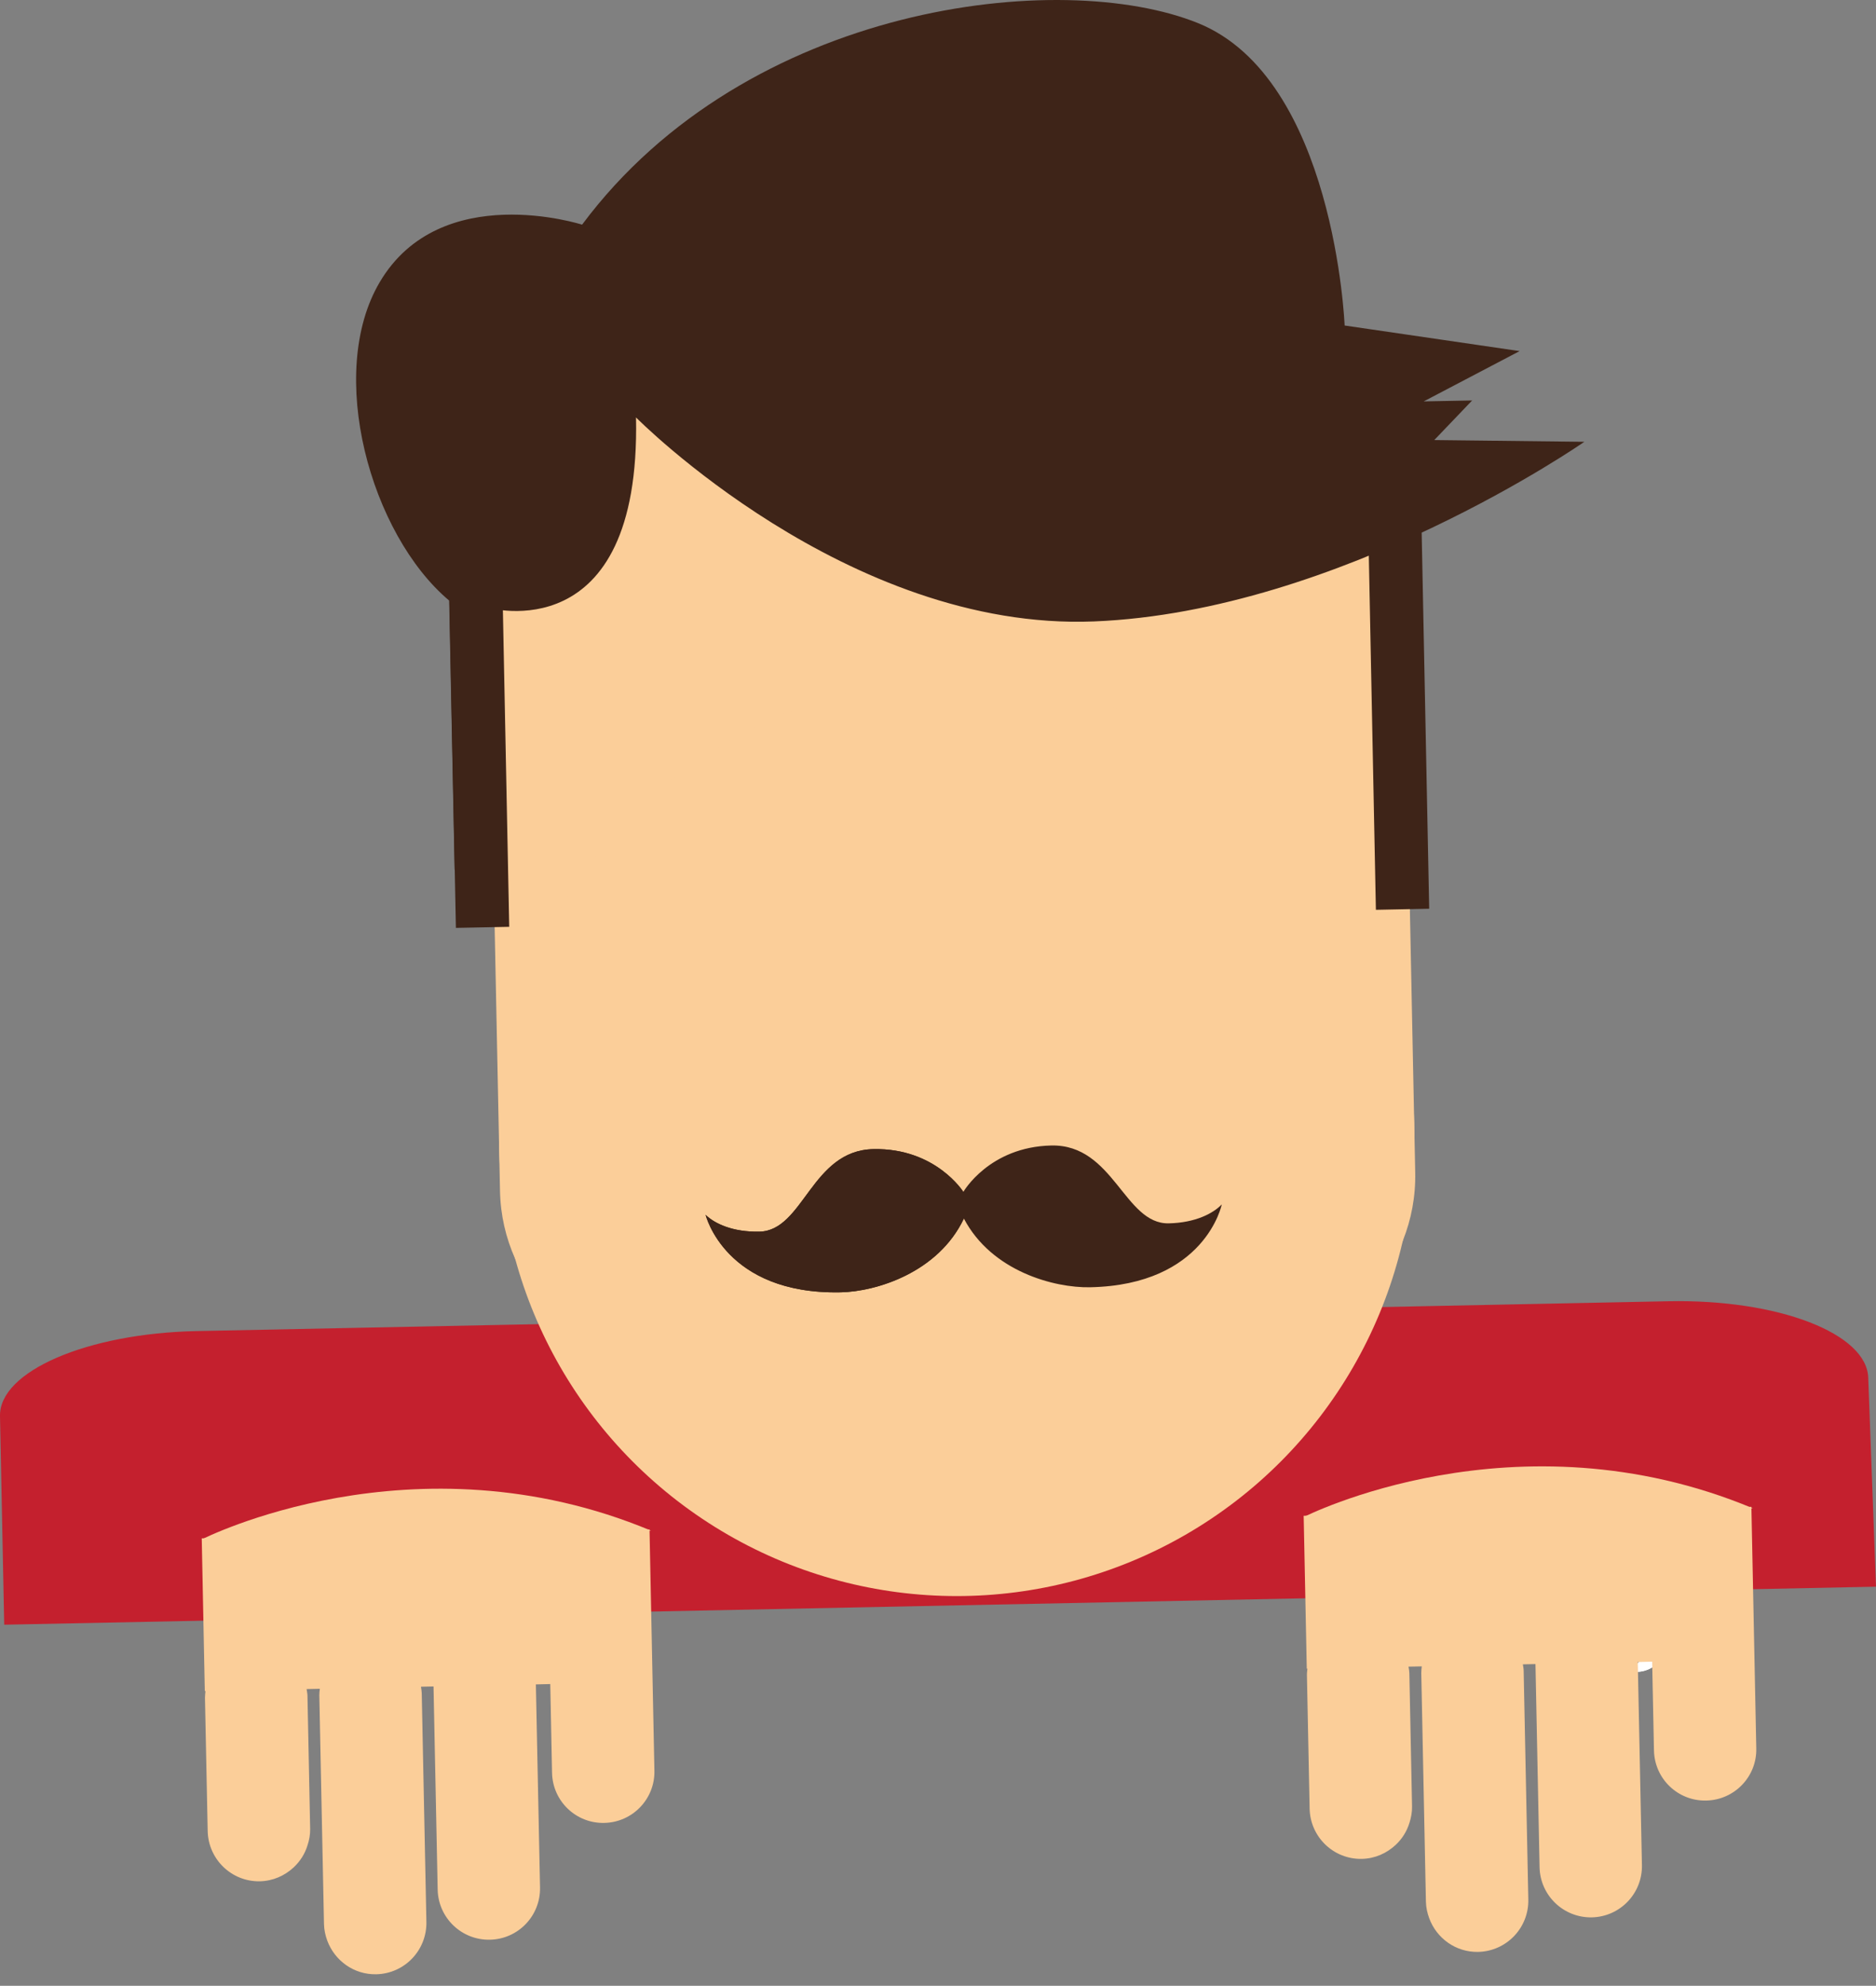 <?xml version="1.0" encoding="utf-8"?>
<!-- Generator: Adobe Illustrator 16.0.0, SVG Export Plug-In . SVG Version: 6.00 Build 0)  -->
<!DOCTYPE svg PUBLIC "-//W3C//DTD SVG 1.1//EN" "http://www.w3.org/Graphics/SVG/1.1/DTD/svg11.dtd">
<svg version="1.1" id="Layer_1" xmlns="http://www.w3.org/2000/svg" xmlns:xlink="http://www.w3.org/1999/xlink" x="0px" y="0px"
	 width="84.195px" height="89.069px" viewBox="0 0 84.195 89.069" enable-background="new 0 0 84.195 89.069" xml:space="preserve">
<rect x="0" y="0" width="84.195" height="89.069" fill="#808080" stroke="none"/>
<g>
	<path fill="#C4202E" d="M16.5,59.547l-7.679,0.156C3.907,59.805-0.04,61.51,0,63.514l0.189,9.359l84.005-1.705l-0.347-9.354
		c-0.039-2.006-4.052-3.549-8.966-3.449l-7.527,0.152"/>
	<g>
		<g>
			<g>
				<g id="Layer_2_16_">
					<path fill="#FFFFFF" d="M19.12,75.542c0.386-0.007,1.053-0.212,1.333-0.799c0.301,0.574,0.978,0.753,1.363,0.744
						c1.254-0.025,1.426-0.896,1.426-0.896c-0.092,0.099-0.282,0.198-0.572,0.204c-0.48,0.01-0.594-0.855-1.271-0.844
						c-0.674,0.018-0.952,0.504-0.952,0.504s-0.3-0.477-0.972-0.463c-0.677,0.012-0.756,0.885-1.24,0.893
						c-0.284,0.006-0.48-0.088-0.58-0.182C17.654,74.704,17.866,75.567,19.12,75.542z"/>
				</g>
			</g>
		</g>
		<circle fill="#FFFFFF" cx="18.472" cy="71.735" r="1.748"/>
		<path fill="#FFFFFF" d="M24.094,71.637c0.02,0.966-0.747,1.764-1.713,1.783c-0.967,0.02-1.765-0.748-1.784-1.711
			c-0.021-0.971,0.748-1.768,1.714-1.787C23.276,69.905,24.074,70.668,24.094,71.637z"/>
		<g id="Layer_2_7_">
			<path fill="#FFFFFF" d="M20.446,74.456c0,0-0.3-0.477-0.972-0.463c-0.677,0.012-0.756,0.885-1.24,0.893
				c-0.284,0.006-0.48-0.088-0.58-0.182c0,0,0.212,0.863,1.466,0.838c0.386-0.007,1.053-0.212,1.333-0.799"/>
		</g>
	</g>
	<polygon points="42.802,63.098 33.286,57.62 30.477,63.348 38.793,67.94 	"/>
	<polygon points="42.802,63.098 51.935,57.241 54.973,62.851 46.85,67.777 	"/>
	<g>
		<g>
			<g>
				<g id="Layer_2_15_">
					<path fill="#FFFFFF" d="M74.604,74.424c0.268-0.275,0.594-0.896,0.38-1.504c0.613,0.189,1.221-0.164,1.488-0.441
						c0.867-0.906,0.372-1.645,0.372-1.645c0.007,0.137-0.058,0.344-0.256,0.553c-0.335,0.348-1.031-0.184-1.495,0.301
						c-0.468,0.489-0.319,1.03-0.319,1.03s-0.548-0.124-1.017,0.361c-0.467,0.485,0.094,1.156-0.24,1.506
						c-0.201,0.21-0.404,0.28-0.54,0.284C72.977,74.87,73.738,75.331,74.604,74.424z"/>
				</g>
			</g>
		</g>
		<path fill="#FFFFFF" d="M72.664,70.927c0.695,0.671,0.718,1.778,0.05,2.475s-1.775,0.718-2.472,0.05
			c-0.694-0.67-0.718-1.774-0.052-2.474C70.861,70.284,71.967,70.258,72.664,70.927z"/>
		<path fill="#FFFFFF" d="M75.359,68.147c0.695,0.668,0.718,1.775,0.05,2.472c-0.667,0.694-1.774,0.718-2.473,0.048
			c-0.694-0.665-0.718-1.771-0.05-2.469C73.555,67.499,74.664,67.478,75.359,68.147z"/>
		<g id="Layer_2_5_">
			<path fill="#FFFFFF" d="M74.773,72.721c0,0-0.547-0.127-1.016,0.358c-0.467,0.485,0.094,1.156-0.24,1.506
				c-0.201,0.21-0.404,0.28-0.54,0.284c0,0,0.761,0.461,1.627-0.445c0.268-0.275,0.594-0.896,0.376-1.504"/>
		</g>
	</g>
	<g>
		<defs>
			
				<rect id="SVGID_1_" x="52.031" y="68.092" transform="matrix(1 -0.02 0.02 1 -1.578 1.311)" width="23.01" height="20.012"/>
		</defs>
		<clipPath id="SVGID_2_">
			<use xlink:href="#SVGID_1_"  overflow="visible"/>
		</clipPath>
	</g>
	<path fill="#FBCE99" d="M63.515,52.585c0.089,4.321-3.347,7.895-7.665,7.982l-25.428,0.517c-4.319,0.086-7.896-3.346-7.982-7.666
		l-0.587-28.906c-0.088-4.32,3.346-7.893,7.666-7.981l25.427-0.513c4.32-0.088,7.895,3.341,7.982,7.661L63.515,52.585z"/>
	<path fill="#3E2418" d="M28.545,18.724c0,0,9.471,9.592,20.552,9.149c11.079-0.444,22.009-8.057,22.009-8.057l-6.736-0.078
		l1.7-1.776l-2.173,0.042l4.304-2.256L60.347,14.6c0,0-0.441-11.076-6.577-13.562c-6.139-2.485-20.239-0.895-27.646,9.039
		c0,0-6.347-2.044-9.079,2.574c-2.421,4.086-0.423,11.315,3.114,14.287l0.245,12.064l1.741-0.036l-0.237-11.708
		C21.909,27.258,28.759,29.235,28.545,18.724z"/>
	
		<rect x="20.3" y="25.964" transform="matrix(1 -0.02 0.02 1 -0.671 0.437)" fill="#3E2418" width="2.393" height="15.624"/>
	
		<rect x="61.575" y="23.251" transform="matrix(1 -0.02 0.02 1 -0.64 1.288)" fill="#3E2418" width="2.392" height="17.5"/>
	<g>
		<g>
			<defs>
				
					<rect id="SVGID_3_" x="7.499" y="68.828" transform="matrix(-1 0.02 -0.02 -1 39.602 157.263)" width="23.01" height="20.01"/>
			</defs>
			<clipPath id="SVGID_4_">
				<use xlink:href="#SVGID_3_"  overflow="visible"/>
			</clipPath>
			<g clip-path="url(#SVGID_4_)">
				<path fill="#FBCE99" d="M27.117,81.763c1.272-0.024,2.281-1.075,2.253-2.341L28.912,56.84l-16.345,0.234l0.026-0.002
					l-3.312,0.068l0.021-0.007l-1.484,0.454l-0.929,0.818l-1.13,1.178l-0.702,0.731l-3.124,3.252C1.057,64.481,1.086,65.94,2,66.817
					c0.458,0.441,1.052,0.652,1.639,0.641c0.59-0.012,1.173-0.247,1.613-0.707l3.68-3.83l0.26,12.931l0.03-0.003
					c-0.009,0.097-0.024,0.195-0.023,0.291l0.122,5.986c0.026,1.271,1.075,2.281,2.342,2.256c0.592-0.014,1.117-0.252,1.518-0.625
					c0.288-0.27,0.505-0.607,0.622-0.995c0.075-0.229,0.122-0.474,0.117-0.729l-0.121-5.985c-0.003-0.097-0.025-0.195-0.038-0.288
					l0.594-0.013c-0.011,0.095-0.026,0.194-0.024,0.29l0.21,10.262c0.005,0.265,0.062,0.51,0.147,0.744
					c0.332,0.896,1.192,1.529,2.195,1.509c1.271-0.025,2.278-1.075,2.254-2.347l-0.209-10.262c-0.002-0.096-0.021-0.195-0.035-0.289
					l0.564-0.012l0.186,9.111c0.025,1.268,1.074,2.275,2.343,2.249c1.271-0.025,2.276-1.074,2.251-2.343l-0.187-9.108l0.646-0.016
					l0.08,3.979C24.801,80.787,25.851,81.792,27.117,81.763L27.117,81.763z M33.597,79.611"/>
			</g>
		</g>
		<path fill="#FBCE99" d="M9.06,69.044c0,0,9.497-4.839,20.158-0.39"/>
	</g>
	<g>
		<g>
			<defs>
				
					<rect id="SVGID_5_" x="56.953" y="67.823" transform="matrix(-1 0.02 -0.02 -1 138.472 154.258)" width="23.009" height="20.012"/>
			</defs>
			<clipPath id="SVGID_6_">
				<use xlink:href="#SVGID_5_"  overflow="visible"/>
			</clipPath>
			<g clip-path="url(#SVGID_6_)">
				<path fill="#FBCE99" d="M76.572,80.761c1.273-0.026,2.28-1.075,2.25-2.341l-0.457-22.584l-16.343,0.234h0.025l-3.312,0.068
					l0.021-0.008l-1.485,0.454l-0.928,0.817l-1.128,1.18l-0.703,0.73l-3.124,3.252c-0.875,0.914-0.846,2.373,0.066,3.25
					c0.46,0.439,1.052,0.652,1.64,0.641c0.591-0.011,1.173-0.249,1.612-0.707l3.68-3.832l0.262,12.93h0.029
					c-0.009,0.094-0.025,0.195-0.022,0.29l0.121,5.987c0.026,1.271,1.074,2.281,2.342,2.254c0.592-0.011,1.116-0.252,1.517-0.624
					c0.29-0.269,0.504-0.608,0.622-0.994c0.073-0.23,0.121-0.474,0.116-0.729l-0.121-5.985c-0.004-0.097-0.021-0.196-0.038-0.29
					l0.595-0.012c-0.009,0.094-0.023,0.195-0.022,0.291l0.208,10.262c0.006,0.265,0.062,0.51,0.148,0.744
					c0.33,0.896,1.19,1.529,2.194,1.51c1.271-0.027,2.28-1.078,2.254-2.346L68.382,74.94c-0.001-0.098-0.021-0.195-0.036-0.289
					l0.566-0.012l0.184,9.111c0.026,1.268,1.075,2.273,2.343,2.25c1.271-0.027,2.277-1.074,2.251-2.344l-0.187-9.109l0.646-0.016
					l0.081,3.979C74.255,79.785,75.305,80.788,76.572,80.761L76.572,80.761z M83.05,78.606"/>
			</g>
		</g>
		<path fill="#FBCE99" d="M58.513,68.042c0,0,9.498-4.84,20.158-0.389"/>
	</g>
	<circle fill="#FBCE99" cx="42.938" cy="51.047" r="20.542"/>
	<g>
		<g>
			<g>
				<g id="Layer_2_14_">
					<path fill="#3E2418" d="M37.731,57.965c1.599-0.033,4.378-0.888,5.528-3.309c1.248,2.373,4.06,3.113,5.658,3.082
						c5.19-0.104,5.916-3.717,5.916-3.717c-0.389,0.406-1.183,0.824-2.381,0.85c-1.994,0.039-2.467-3.547-5.264-3.492
						c-2.795,0.059-3.953,2.081-3.953,2.081s-1.24-1.974-4.036-1.919c-2.798,0.057-3.123,3.66-5.119,3.703
						c-1.2,0.022-2.008-0.361-2.412-0.754C31.668,54.491,32.539,58.071,37.731,57.965z"/>
				</g>
			</g>
		</g>
		<g id="Layer_2_3_">
			<path fill="#3E2418" d="M43.235,53.46c0,0-1.239-1.974-4.035-1.919c-2.798,0.057-3.123,3.66-5.12,3.703
				c-1.199,0.022-2.007-0.361-2.411-0.754c0,0,0.87,3.58,6.062,3.475c1.599-0.033,4.378-0.888,5.527-3.309"/>
		</g>
	</g>
</g>
</svg>
